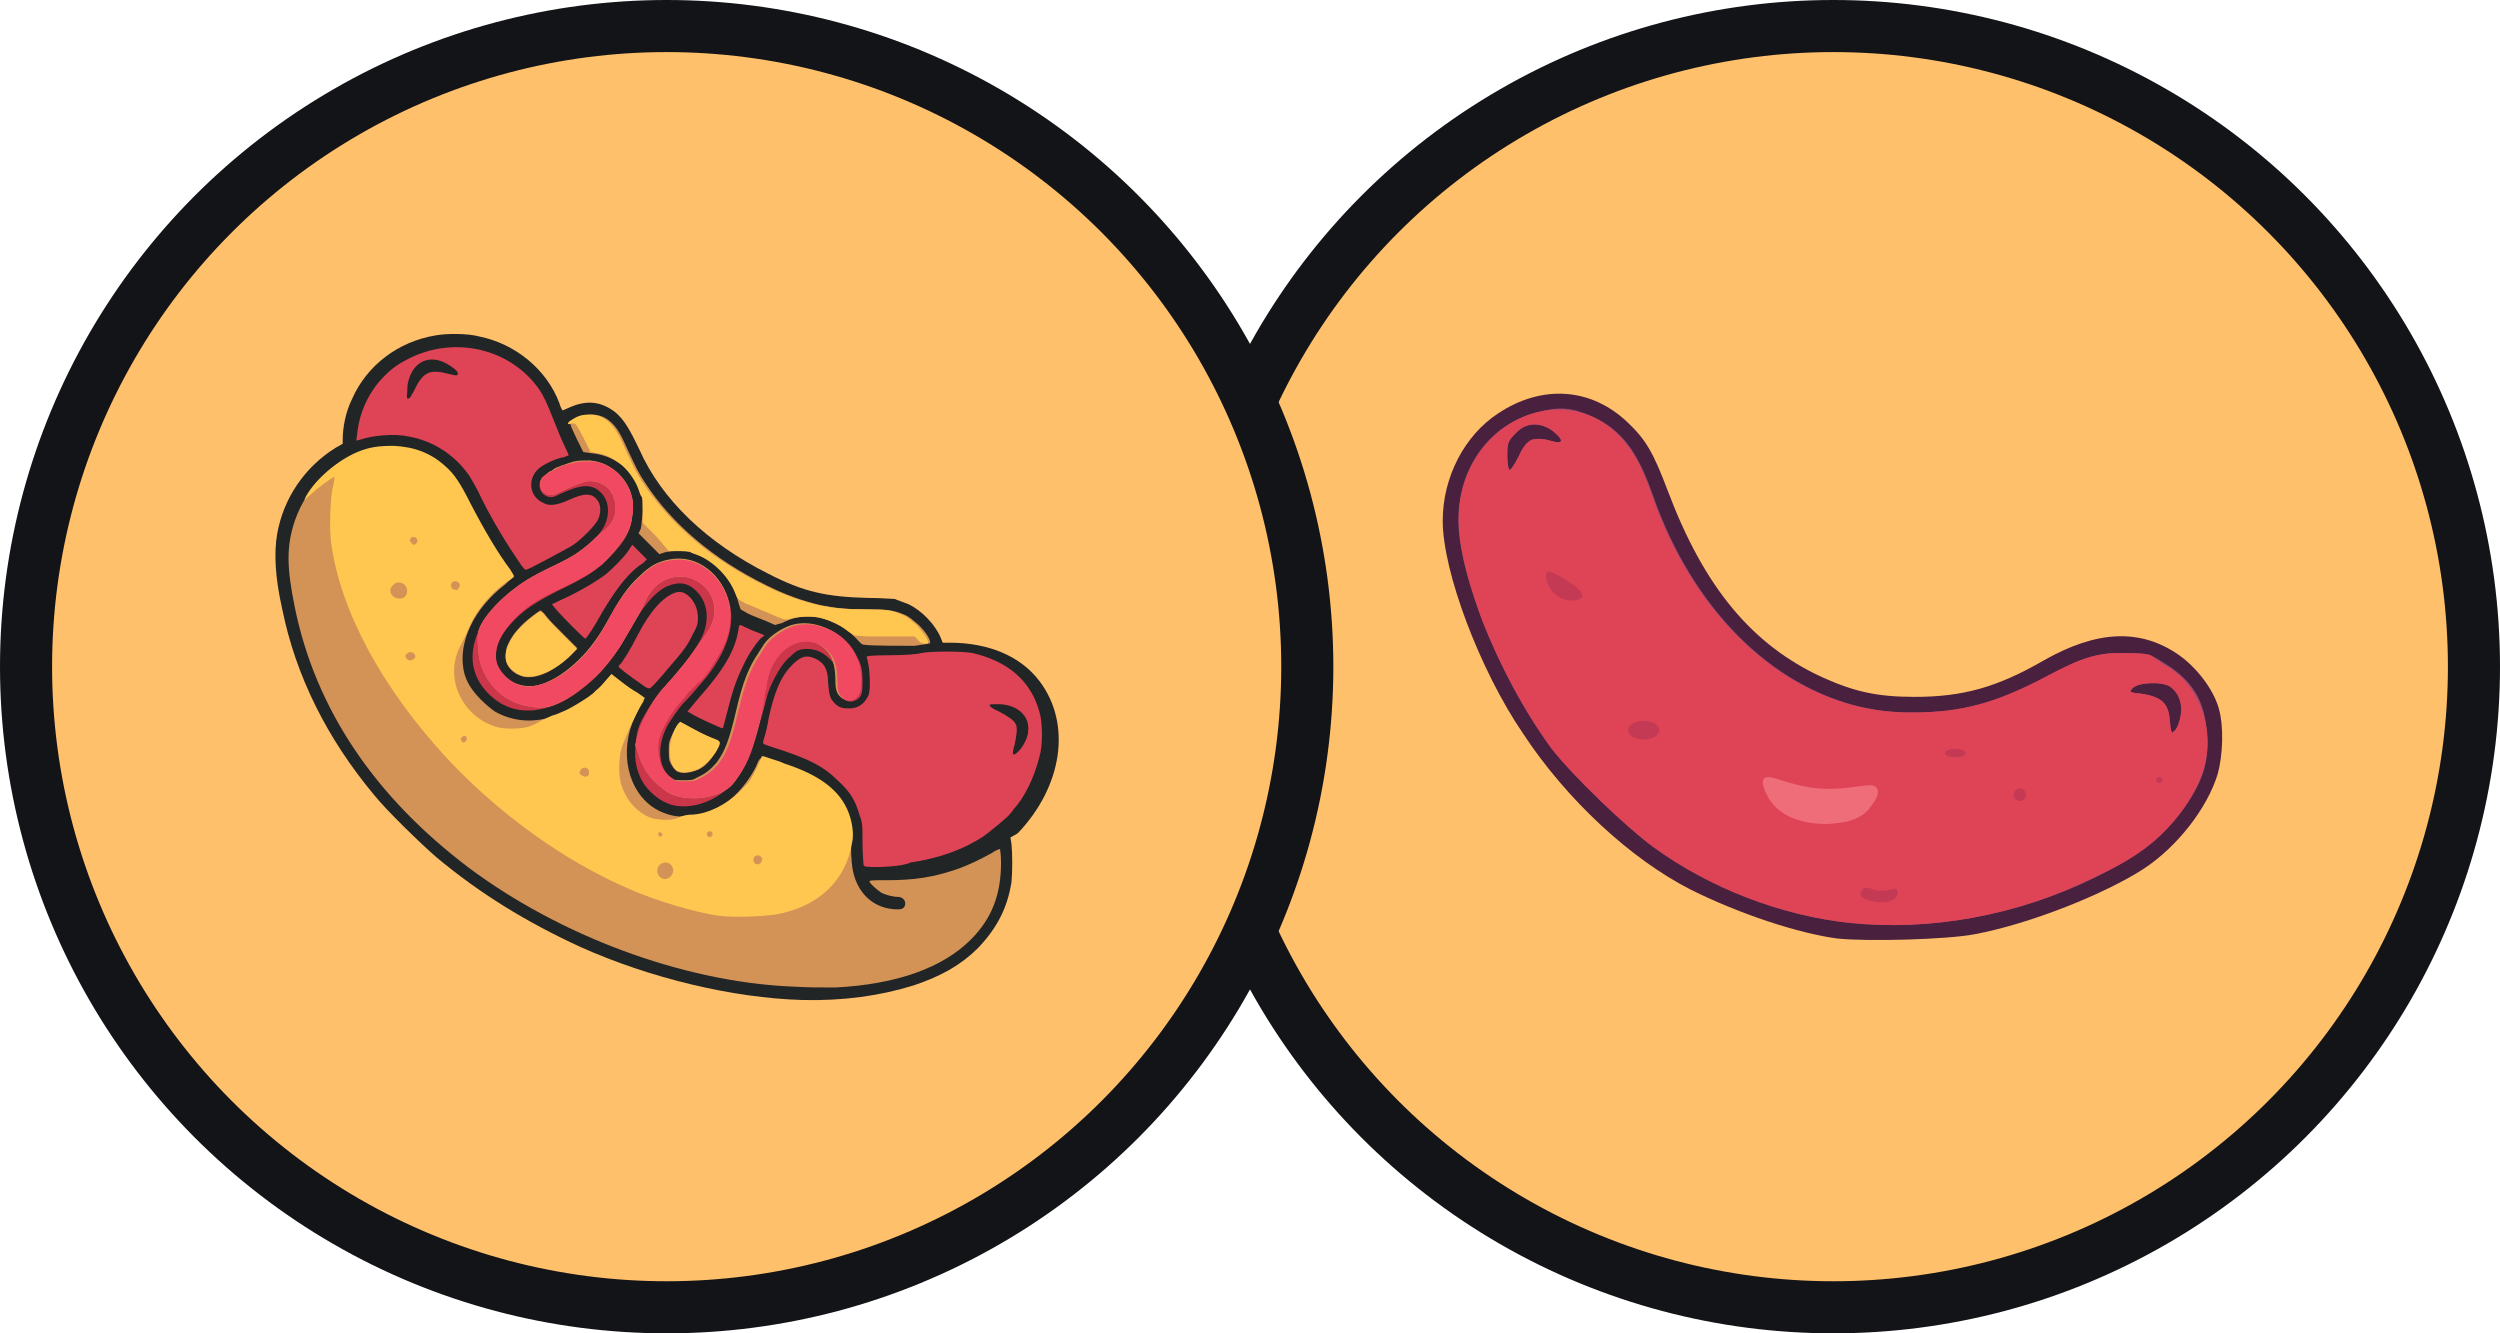 <?xml version="1.0" encoding="utf-8"?>
<!-- Generator: Adobe Illustrator 24.0.1, SVG Export Plug-In . SVG Version: 6.00 Build 0)  -->
<svg version="1.1" id="Layer_1" xmlns="http://www.w3.org/2000/svg" xmlns:xlink="http://www.w3.org/1999/xlink" x="0px" y="0px"
	 width="240px" height="128px" viewBox="0 0 240 128" style="enable-background:new 0 0 240 128;" xml:space="preserve">
<style type="text/css">
	.st0{fill:#FFC06C;stroke:#131417;stroke-width:5;stroke-miterlimit:10;}
	.st1{fill:#49203D;}
	.st2{fill:#984C72;}
	.st3{fill:#DF4456;}
	.st4{fill:#C43A54;}
	.st5{fill:#EF6D79;}
	.st6{fill:#212526;}
	.st7{fill:#CC364B;}
	.st8{fill:#D39256;}
	.st9{fill:#FFC74F;}
	.st10{fill:#F24962;}
</style>
<circle class="st0" cx="176" cy="64" r="61.5"/>
<circle class="st0" cx="64" cy="64" r="61.5"/>
<g id="layer101_1_">
	<path class="st1" d="M176.4,90.1c-3.8-0.5-9.5-2.4-14.1-4.7c-5.7-2.9-11.9-8.6-16.1-15c-4.1-6-7.7-15.5-7.7-20.4
		c0-4.2,2.1-8.2,5.3-10.3c4.2-2.8,8.9-2.5,12.4,0.8c1.8,1.7,2.5,2.9,3.9,6.6c3.5,9.3,8.1,14.8,14.8,17.9c3.1,1.4,5.3,1.9,8.9,1.9
		c4.6,0,7.9-0.9,12.4-3.5c5.1-2.9,9.3-3.1,13-0.5c1.7,1.2,3.3,3.3,3.8,5.1c0.5,1.7,0.4,4.5-0.1,6.3c-1,3.3-3.9,7-7.1,9.1
		c-3.7,2.4-10.9,5.3-16.3,6.3C186.8,90.2,179.3,90.4,176.4,90.1z"/>
</g>
<g id="layer102_1_">
	<path class="st2" d="M177.6,88.6c-6.6-0.7-13.4-3.3-18.9-7.3c-2.6-1.9-7.8-6.9-9.8-9.5c-4.3-5.8-8.1-14.6-8.8-20.3
		s2.4-10.6,7.4-11.9c2.2-0.6,3.4-0.5,5.4,0.4c2.8,1.3,4.3,3.3,5.8,7.6c3.8,10.8,11.3,18.3,20.1,20.3c1.4,0.3,2.9,0.5,4.8,0.5
		c4.8,0,8.1-0.9,13-3.5c3.4-1.8,4.9-2.3,7.6-2.2c2.2,0,2.2,0.1,3.8,1.1c2.8,1.8,3.8,3.9,3.9,7.2c0.1,2.3-0.5,4-1.9,6.1
		c-2.1,3.1-4.4,4.9-8.8,7.1C193.7,87.9,185.3,89.4,177.6,88.6z M209.3,68.9c0.3-1.2-0.1-2.4-1-3c-0.8-0.5-3.1-0.4-3.6,0.2
		c-0.3,0.3-0.3,0.4,0.9,0.5c1.9,0.3,2.6,0.9,2.7,2.6c0.1,1.1,0.2,1.3,0.4,1C208.9,70.1,209.2,69.5,209.3,68.9z M147.1,42.2
		c0.4-0.1,1-0.1,1.7,0.1c1.3,0.4,1.4,0,0.3-0.9c-1.2-0.9-2.6-0.9-3.6,0.2c-0.7,0.7-0.8,0.9-0.8,2.1c0,0.7,0.1,1.4,0.2,1.4
		c0.1,0.1,0.5-0.5,0.9-1.3C146.2,42.9,146.6,42.4,147.1,42.2z"/>
</g>
<g id="layer103_1_">
	<path class="st3" d="M177.6,88.6c-6.6-0.7-13.4-3.3-18.9-7.3c-2.6-1.9-7.8-6.9-9.8-9.5c-2.6-3.6-4.9-7.9-6.6-12.2
		c-2.6-7.1-2.9-10.9-1.2-14.6c2.9-6,10.2-7.6,14.4-3.1c1.3,1.4,2.1,2.8,3.1,5.7c3.8,10.8,11.3,18.3,20.1,20.3
		c1.4,0.3,2.9,0.5,4.8,0.5c4.8,0,8.1-0.9,13-3.5c3.4-1.8,4.9-2.3,7.7-2.2c1.3,0,2.3,0.1,2.4,0.3c0.1,0.1,0.6,0.4,1.1,0.8
		c2.2,1.1,3.6,3.3,4.1,5.9c0.6,3.3-0.8,6.7-3.8,9.9c-1.6,1.7-3.6,3.1-6.9,4.6C193.7,87.9,185.3,89.4,177.6,88.6z M209.3,68.9
		c0.3-1.2-0.1-2.4-1-3c-0.8-0.5-3.1-0.4-3.6,0.2c-0.3,0.3-0.3,0.4,0.9,0.5c1.9,0.3,2.6,0.9,2.7,2.6c0.1,1.1,0.2,1.3,0.4,1
		C208.9,70.1,209.2,69.5,209.3,68.9z M147.1,42.2c0.4-0.1,1-0.1,1.7,0.1c1.3,0.4,1.4,0,0.3-0.9c-1.2-0.9-2.6-0.9-3.6,0.2
		c-0.7,0.7-0.8,0.9-0.8,2.1c0,0.7,0.1,1.4,0.2,1.4c0.1,0.1,0.5-0.5,0.9-1.3C146.2,42.9,146.6,42.4,147.1,42.2z"/>
</g>
<path class="st4" d="M150.4,55.7c0.3,0.2,1.7,1.1,1.5,1.6c-0.2,0.4-1.5,0.6-2.4-0.1c-0.9-0.6-1.3-1.9-1-2.3
	C148.8,54.7,150.1,55.5,150.4,55.7z"/>
<path class="st5" d="M180.2,75.7c0.4,0.7-0.8,1.9-0.8,2c-1.2,1.3-2.9,1.3-3.9,1.4c-0.6,0-4,0.1-5.6-2.3c-0.1-0.2-0.9-1.4-0.6-2
	c0.5-0.7,2.3,0.7,5.5,0.9C178,75.9,179.8,74.9,180.2,75.7z"/>
<circle class="st4" cx="193.9" cy="76.3" r="0.6"/>
<ellipse class="st4" cx="157.8" cy="70.1" rx="1.5" ry="0.9"/>
<ellipse class="st4" cx="187.7" cy="72.3" rx="1" ry="0.4"/>
<path class="st4" d="M182.1,85.4c0.1,0.1,0.1,0.4,0,0.6c-0.4,0.8-1.7,0.6-1.9,0.6c-0.5-0.1-1.5-0.3-1.6-0.7c0-0.2,0.1-0.4,0.3-0.6
	c0.4-0.3,0.8,0.2,1.5,0.2C181.4,85.6,182,85.1,182.1,85.4z"/>
<circle class="st4" cx="207.3" cy="74.9" r="0.3"/>
<g id="layer101">
	<path class="st6" d="M77,96c-6.7-0.2-14.6-2.1-21.3-5.1c-5.2-2.4-9.6-5.1-13.8-8.6c-1.5-1.3-4.8-4.5-6-6
		c-4.5-5.4-7.5-11.4-8.8-17.8c-0.7-3.1-0.8-5.4-0.5-7.2c0.6-3.5,2.7-6.5,5.6-8.3l0.7-0.4v-0.4c0-1.2,0.3-2.7,0.9-3.9
		c1.4-3.2,4.4-5.5,8-6.1c1.1-0.2,3.1-0.2,4.2,0.1c3.5,0.7,6.5,3.2,7.7,6.4c0.1,0.4,0.3,0.7,0.3,0.7c0,0,0.3-0.1,0.7-0.3
		c1.6-0.7,3-0.6,4.4,0.5c0.8,0.7,1.3,1.5,2.3,3.6c2.1,4.7,6.4,8.9,12.4,11.9c3.3,1.7,5.5,2.2,9.5,2.3c1.2,0,2.3,0.1,2.6,0.1
		c0.2,0.1,0.8,0.3,1.3,0.5c1.3,0.6,2.6,2,3.1,3.2l0.2,0.5h0.7c3.7,0,6.8,1.3,8.6,3.7c3.1,4.1,2.2,10.1-2.1,14.6L97,80.4l0.1,0.6
		c0.1,1,0.1,2.7,0,3.7c-0.4,2.5-1.4,4.4-3.2,6.3c-1.6,1.6-3.5,2.7-6.2,3.6C84.5,95.6,80.9,96.1,77,96z"/>
</g>
<g id="layer102">
	<path class="st3" d="M83.2,83.2c-0.2,0-0.3-0.1-0.3-0.2c0-0.1-0.1-1-0.1-2.1c0-1.7,0-1.9-0.3-2.7c-0.4-1.4-0.9-2.2-2.1-3.3
		c-1.3-1.3-2.7-2-5.4-2.9c-0.9-0.3-1.6-0.5-1.7-0.6c-0.1-0.1,0-0.3,0.1-0.7c0.1-0.3,0.3-1.1,0.4-1.8c0.5-2.3,1.1-3.8,2-4.8
		c0.9-1,1.5-1.3,2.4-0.9c0.9,0.4,1.3,1,1.3,2.4c0.1,0.9,0.1,1.1,0.3,1.5c0.4,0.6,0.8,0.9,1.5,0.9c1,0.1,1.7-0.4,2.1-1.3
		c0.2-0.7,0.1-2.8-0.2-3.6c-0.1-0.1,0.2-0.2,2.3-0.2c1.4,0,2.6-0.1,2.9-0.2c0.9-0.2,4.1-0.2,5,0c3.4,0.8,5.6,2.7,6.4,5.7
		c0.3,1,0.3,3.2,0,4.2c-0.5,2-1.4,3.9-2.5,5.1c-0.2,0.3-0.4,0.5-0.4,0.5c0,0.1-1.8,1.6-2.5,2.1c-2,1.3-4.3,2.1-7,2.5
		C86.7,83.2,84,83.3,83.2,83.2z M97.8,72.1c0.4-0.4,0.9-1.3,0.9-1.9c0.2-1.5-1.1-2.6-2.9-2.6c-0.6,0-0.8,0-0.8,0.1
		c0,0.1,0.2,0.3,0.9,0.6c0.9,0.5,1.4,0.8,1.6,1.2c0.2,0.3,0.1,1.1-0.1,2C97.1,72.5,97.2,72.7,97.8,72.1z"/>
	<path class="st3" d="M67.7,69.2c-0.9-0.4-1.7-0.9-1.7-0.9s0.5-0.6,1-1.2c2.5-2.8,3.6-4.7,3.9-6.7c0-0.2,0.1-0.4,0.1-0.4
		c0,0,0.2,0,0.5,0.2c0.3,0.1,0.8,0.4,1.2,0.5l0.7,0.3L73,61.3c-0.6,0.7-1.2,1.6-1.7,2.7c-0.6,1.2-1,2.4-1.5,4.4
		c-0.2,0.8-0.4,1.5-0.4,1.5C69.4,70,68.6,69.6,67.7,69.2z"/>
	<path class="st3" d="M61.6,65.7c-1.3-0.9-2.2-1.6-2.2-1.7c0-0.1,0-0.1,0.1-0.2c0.2-0.1,1.1-1.6,1.7-2.8c1.3-2.5,2.5-3.7,3.6-4.1
		c0.6-0.2,1,0,1.5,0.5c0.5,0.6,0.7,1.2,0.7,2c0,0.5-0.1,0.8-0.5,1.5c-0.5,1.1-1,1.7-2.3,3.2c-0.5,0.6-1.1,1.3-1.3,1.5
		c-0.2,0.2-0.4,0.4-0.4,0.4C62.3,66.2,62,66,61.6,65.7z"/>
	<path class="st3" d="M54.9,60.1C53.7,58.9,53,58.1,53,58c0,0,0.8-0.4,1.7-0.8c1.6-0.8,2.7-1.5,3.5-2.1c0.7-0.6,1.7-1.6,2.1-2.2
		l0.4-0.6l0.7,0.7c0.4,0.4,0.7,0.7,0.7,0.7S62,53.8,61.8,54c-1.4,0.9-2.5,2.3-4,4.8c-0.7,1.3-1.5,2.5-1.6,2.5
		C56.1,61.3,55.6,60.8,54.9,60.1z"/>
	<path class="st3" d="M50,54.2c-1.3-1.9-2.6-4-3.8-6.4c-0.4-0.9-1-1.9-1.2-2.2c-1.4-2-3.5-3.3-5.8-3.7c-1.3-0.3-3.4-0.1-4.6,0.3
		l-0.4,0.1l0.1-0.7c0.2-2,1.1-4,2.6-5.5c0.8-0.8,1.4-1.2,2.4-1.7c4.4-2.2,9.7-0.9,12.4,2.9c0.5,0.7,0.8,1.4,1.4,2.9
		c0.3,0.7,0.7,1.8,1,2.4c0.3,0.6,0.5,1.1,0.5,1.1c0,0-0.2,0.1-0.5,0.2C53.3,44,52,44.7,51.7,45c-1.1,1-0.9,2.7,0.5,3.3
		c0.5,0.3,1.3,0.2,2.4-0.3c1.5-0.7,2.3-0.7,2.8,0.1c0.3,0.4,0.3,1.2,0,1.8c-0.3,0.6-1.7,2-2.5,2.5c-0.7,0.4-4.2,2.3-4.4,2.3
		C50.4,54.7,50.2,54.5,50,54.2z M39.3,38.2c0.1,0,0.2-0.3,0.4-0.6c0.9-1.9,1.5-2.2,3.4-1.7c0.5,0.1,0.7,0.2,0.8,0.1
		c0.2-0.2-0.1-0.5-0.7-0.9c-1.8-1.2-3.5-0.5-4,1.5c-0.1,0.3-0.1,0.8-0.1,1C39,38.2,39.1,38.4,39.3,38.2z"/>
</g>
<g id="layer103">
	<path class="st7" d="M64.6,77.3c-1.2-0.3-2.4-1.3-3-2.4c-0.5-1-0.7-1.9-0.6-3.2c0.1-1.3,0.2-1.9,0.9-3.1c0.4-0.7,1.1-1.8,1.6-2.4
		c0.1-0.1,0.3-0.3,0.4-0.4c0.3-0.3,1.2-1.3,1.3-1.5c0.7-0.8,2-2.6,2.3-3.4c0.6-1.5,0.4-3-0.5-4c-0.9-1-1.8-1.1-3-0.6
		c-1.2,0.6-2.3,1.9-3.6,4.3c-1.1,1.9-1.8,3-3.2,4.4c-2.1,2-4,3-6.1,3.2c-1.6,0.1-3-0.4-4.2-1.6c-1.3-1.3-1.8-2.9-1.4-4.7
		c0.4-1.8,1.6-3.5,3.4-5c0.7-0.5,2.1-1.4,3.8-2.3c1-0.5,2.2-1.2,2.6-1.4c0.9-0.6,2.3-1.9,2.6-2.5c0.7-1.2,0.6-2.6-0.2-3.4
		c-0.9-0.9-1.9-0.8-3.9,0.1c-0.7,0.4-1,0.4-1.4,0.2c-0.6-0.3-0.8-1.1-0.4-1.6c0.3-0.4,1.7-1.1,2.8-1.4c0.7-0.2,1-0.2,1.7-0.2
		c0.7,0,0.9,0.1,1.5,0.3c1.1,0.5,2.2,1.7,2.5,2.8c0.4,1.3,0.2,2.8-0.4,4c-0.6,1.1-2.1,2.7-3.5,3.6c-0.5,0.3-1.7,1-2.8,1.5
		c-2.4,1.2-3.4,1.9-4.4,2.9c-1.6,1.6-2.1,3.1-1.6,4.5c0.4,1,1.6,1.8,2.7,1.9c1.7,0.1,4.2-1.3,5.9-3.4c0.7-0.9,1.3-1.8,2.1-3.1
		c0.9-1.6,1.5-2.5,2.4-3.4c0.8-0.9,1.3-1.3,2.2-1.7c3-1.5,6.3,0.4,7,3.9c0.4,2-0.4,4.4-2.2,6.7c-0.4,0.5-2.2,2.6-2.3,2.6
		c-0.2,0.2-1.3,1.7-1.6,2.3c-1.2,2.4-0.6,4.8,1.3,5.3c1.1,0.3,2.9-0.6,3.8-1.9c0.7-1.1,1.1-2,1.7-4.7c0.5-2.2,0.9-3.1,1.5-4.4
		c1.4-2.9,3.4-4.2,5.6-4.1c1.8,0.1,3.5,1.3,4.3,2.9c0.5,0.9,0.6,1.4,0.6,2.6c0,1.1-0.1,1.4-0.6,1.7c-0.4,0.2-0.7,0.2-1.1,0
		c-0.5-0.3-0.5-0.5-0.6-1.6c-0.1-1.2-0.2-1.7-0.8-2.3c-0.6-0.6-1.3-1-2.2-1c-0.7,0-1,0.1-1.6,0.7c-0.8,0.6-1.7,2.2-2.2,3.6
		c-0.1,0.4-0.4,1.6-0.7,2.6c-0.7,2.7-1.1,3.9-2,5.2C69.5,76.6,66.8,77.8,64.6,77.3z"/>
</g>
<g id="layer104">
	<path class="st8" d="M75.8,94.7c-10.4-0.5-22.1-4.9-30.8-11.4c-9-6.8-14.7-15.2-16.7-25c-0.8-3.9-0.8-5.9,0-8.3
		c1.2-3.5,4.2-6.3,7.5-7c1-0.2,2.8-0.1,3.7,0.1c1.4,0.4,2.3,0.9,3.2,1.8c0.8,0.7,1.4,1.6,2.3,3.4c1.4,2.7,2.7,4.9,3.9,6.5
		c0.2,0.3,0.4,0.6,0.4,0.6c0,0-0.4,0.3-0.8,0.7c-3,2.3-4.5,5.5-4,8.2c0.2,1.1,0.8,2,1.7,2.9c0.4,0.4,1,0.9,1.3,1.1
		c3,1.7,6.7,0.9,10.1-2.3l1-0.9l0.9,0.6c0.5,0.4,1.2,0.9,1.6,1.1l0.7,0.5l-0.2,0.3c-0.5,0.8-0.6,1.1-0.9,1.8
		c-1.3,3.5-0.1,7.2,2.7,8.5c0.9,0.4,1.5,0.5,2.4,0.5c1.8,0,3.7-0.9,5-2.3c0.7-0.7,1.6-2,1.9-2.8c0.1-0.3,0.3-0.5,0.3-0.5
		c0,0,0.3,0.1,0.7,0.2c0.3,0.1,1,0.3,1.4,0.5c3.7,1.2,5.7,2.9,6.4,5.3c0.1,0.4,0.2,1,0.2,2.4c0,1.3,0.1,2,0.2,2.5
		c0.5,2.2,2.1,3.6,4.3,3.6c0.5,0,0.7-0.2,0.7-0.6c0-0.3-0.3-0.6-0.7-0.6c-0.5,0-1.2-0.2-1.6-0.4c-0.3-0.2-0.9-0.7-1.1-1
		c-0.1-0.2,0-0.2,1.7-0.2c2.6,0,4.4-0.3,6.5-1c1.2-0.4,2.4-1,3.5-1.6c0.4-0.3,0.8-0.4,0.8-0.4c0,0,0.1,0.6,0.1,1.3
		c0,3.1-0.9,5.4-2.9,7.4c-2.7,2.7-7.1,4.3-13,4.6C78.2,94.8,77.8,94.8,75.8,94.7z"/>
	<path class="st8" d="M65.3,76.5c-0.8-0.2-1.1-0.3-1.8-0.9c-1-0.7-1.9-2-2.2-3.2c-0.1-0.3-0.2-0.7-0.3-0.8C61,71.4,61,71.4,61.4,70
		c0.3-0.8,0.9-2,1.5-2.9c0.3-0.4,1.1-1.4,1.9-2.3c1.2-1.4,1.8-2.2,3.1-4.1c1.4-2,0.6-4.4-1.6-5.2c-0.6-0.2-1.6-0.2-2.3,0.1
		c-0.8,0.3-1.6,1.1-2,2c-0.5,1.1-0.6,1.3-2.2,4c-0.3,0.6-1.3,1.9-2.1,2.8c-0.6,0.7-2.1,1.9-3,2.5c-1.6,1-2.5,1.2-4,0.9
		c-2.2-0.4-3.9-1.9-4.6-4.2c-0.2-0.8-0.3-2.2-0.2-2.9c0.3-1.4,2.5-3.7,4.8-5.1c0.7-0.4,1-0.6,2.9-1.5c1.3-0.6,2.3-1.3,3.2-2.1
		c0.4-0.4,0.9-0.8,1.1-1c0.8-0.6,1.2-1.3,1.2-2.2c0-0.7-0.2-1.3-0.6-1.8c-0.6-0.7-1.7-1-2.5-0.7c-0.4,0.1-2.1,0.8-2.4,1
		C53,47.7,52.2,47.5,52,47c-0.2-0.4-0.2-0.9,0.1-1.2c0.1-0.1,0.4-0.3,0.6-0.5c0.3-0.1,0.5-0.3,0.5-0.3c0.1-0.1,1.2-0.5,1.9-0.7
		c0.5-0.1,0.9-0.1,1.5-0.1c1,0.1,1.8,0.4,2.7,1.2c1.1,1,1.7,2.5,1.4,4.1c-0.1,0.9-0.3,1.5-0.8,2.2c-0.4,0.6-2,2.5-2.2,2.5
		c0,0-0.3,0.2-0.7,0.5c-0.5,0.4-1.3,0.8-2,1.2c-0.1,0-0.8,0.4-1.7,0.8c-2,1-2.8,1.5-3.9,2.6c-1.3,1.4-1.9,2.4-1.9,3.7
		c0,0.5,0.1,0.7,0.3,1.1c0.7,1.3,2.2,2,3.8,1.7c2.2-0.5,5-3,6.5-5.8c1.4-2.5,2-3.5,3.3-4.7c1-1,1.8-1.4,2.9-1.6
		c2.6-0.5,5.1,1.4,5.7,4.3c0.2,0.9,0.1,2-0.2,2.8c-0.3,1-1.1,2.5-1.8,3.3c-0.3,0.4-0.6,0.9-0.7,0.9c0,0.1-0.2,0.3-0.4,0.4
		c-0.2,0.1-0.3,0.3-0.3,0.3s-0.2,0.2-0.4,0.4c-0.2,0.2-0.4,0.3-0.4,0.4s-0.2,0.3-0.4,0.5c-1.1,1.2-2,2.7-2.3,3.8
		c-0.2,0.6-0.1,1.6,0.1,2.3c0.1,0.5,0.6,1.2,1.1,1.5c0.4,0.3,0.4,0.3,1.3,0.3c0.8,0,0.9,0,1.4-0.3c0.7-0.3,1.3-0.8,1.8-1.4
		c0.8-1.1,1.2-2.1,1.9-5.1c0.6-2.6,1.2-4.1,2.1-5.4c0.1-0.2,0.4-0.6,0.5-0.8c0.6-0.9,2-1.8,3.1-2c2.1-0.4,4.6,0.9,5.5,2.8
		c0.4,0.8,0.5,1.2,0.6,2.3c0,0.6,0,0.9-0.1,1.3c-0.3,0.8-1,1.1-1.6,0.7c-0.4-0.3-0.6-0.7-0.6-1.5c0-1.7-0.3-2.6-1.1-3.3
		c-0.6-0.5-1.2-0.7-2-0.7c-1.9,0.1-3.4,1.9-3.7,4.2c0,0.3-0.1,0.7-0.2,0.9C73.5,67,73.2,68,73,69c-0.7,2.8-1.3,4.3-2.1,5.5
		c-0.2,0.3-0.4,0.6-0.5,0.7c-0.3,0.4-1,0.9-1.8,1.1C67.6,76.7,66.2,76.7,65.3,76.5z"/>
	<path class="st8" d="M65.1,74.1c-0.3-0.1-0.7-0.7-0.8-1c-0.1-0.2-0.1-0.7-0.1-1.2c0-0.7,0.1-0.9,0.4-1.5c0.2-0.4,0.4-0.8,0.5-0.9
		l0.2-0.2l1.3,0.7c0.7,0.4,1.6,0.8,1.9,0.9c0.7,0.3,0.7,0.3,0.2,1.3c-0.5,0.8-1,1.4-1.7,1.7C66.2,74.2,65.6,74.3,65.1,74.1z"/>
	<path class="st8" d="M49.8,64.8c-0.5-0.2-0.9-0.6-1.1-1c-0.2-0.4-0.2-1.3,0-1.8c0.3-0.7,0.7-1.3,1.4-2c0.6-0.6,1.7-1.4,1.8-1.4
		c0,0,0.3,0.2,0.5,0.5c0.2,0.3,1,1.1,1.7,1.8l1.3,1.3L54.7,63C52.9,64.7,51,65.4,49.8,64.8z"/>
	<path class="st8" d="M83,61.9c-0.3,0-0.4-0.2-0.8-0.6c-1.2-1.3-2.9-2.1-4.6-2.1c-0.9,0-1.5,0.1-2.5,0.6L74.4,60l-0.9-0.4
		c-0.5-0.2-1.3-0.5-1.7-0.7l-0.7-0.4l-0.2-0.6c-0.6-2.5-2.1-4.2-4.3-4.8c-0.7-0.2-0.9-0.2-1.7-0.2c-0.5,0-1.1,0.1-1.3,0.2l-0.3,0.1
		l-1-1l-1-1l0.2-0.4c0.1-0.3,0.1-0.8,0.2-1.7c0-1.1,0-1.3-0.2-1.9c-0.7-2.1-2.5-3.5-4.8-3.7l-0.7-0.1l-0.6-1.2
		c-0.8-1.7-0.8-1.6-0.3-1.9c0.6-0.4,1-0.5,1.7-0.5c1.3,0,2.3,0.8,3.1,2.6c1.2,2.6,1.4,3,2,3.9c2.6,4,6.6,7.4,11.7,9.9
		c1.8,0.9,3.5,1.5,5.2,1.9c1.5,0.3,2.6,0.4,4.6,0.4c2,0,2.4,0.1,3.4,0.5c0.5,0.2,0.8,0.5,1.4,1c0.6,0.6,1.1,1.3,1.1,1.7
		c0,0.1-0.2,0.1-1.5,0.3C86.8,62,83.5,62,83,61.9z"/>
</g>
<g id="layer105">
	<path class="st9" d="M68.9,87.9c-2.1-0.3-5.9-1.4-8.6-2.6c-6.2-2.7-12.3-7.1-17.3-12.4c-6.3-6.8-10.3-14.2-11.2-20.7
		c-0.2-1.4-0.1-4.1,0.1-5.2c0.1-0.4,0.2-0.9,0.2-1c0-0.1,0-0.2,0-0.2c-0.2,0-1.7,1.1-2.3,1.7L29.2,48l0.2-0.4c0.9-1.6,3-3.4,4.9-4.2
		c1.2-0.5,2.1-0.6,3.5-0.6c2,0.1,3.6,0.7,5,2c0.8,0.7,1.4,1.6,2.3,3.4c1.4,2.7,2.7,4.9,3.9,6.5c0.3,0.5,0.4,0.6,0.3,0.7
		c-0.1,0.1-0.4,0.3-0.7,0.5c-1.3,0.9-2.8,2.6-3.4,4c-0.2,0.4-0.4,0.9-0.5,1.1c-0.1,0.2-0.3,0.6-0.5,1c-1.6,3,0.1,6.8,3.5,7.8
		c0.7,0.2,2.1,0.2,2.9,0c0.3-0.1,0.9-0.3,1.3-0.6c0.4-0.2,0.9-0.4,1.1-0.5c0.4-0.1,0.6-0.2,1.5-0.6c0.6-0.3,1.9-1.1,2.4-1.5
		c0.2-0.2,0.3-0.3,0.3-0.3c0,0,0.4-0.3,0.8-0.8l0.7-0.8l0.9,0.7c0.5,0.4,1.2,0.9,1.6,1.1l0.7,0.5l-0.2,0.4c-0.6,1-1.9,3.8-2.1,4.7
		c-0.2,0.9-0.2,2.3,0,3.1c0.4,1.4,1.3,2.5,2.4,3.1c0.6,0.3,0.8,0.3,1.6,0.4c0.8,0,1,0,1.5-0.2c0.4-0.2,0.9-0.3,1.4-0.3
		c1.5-0.1,3.1-0.9,4.4-2.1c0.4-0.4,0.9-0.9,1.1-1.2c0.3-0.4,1.1-2.1,1.1-2.2c0-0.2,0.2-0.1,0.8,0.1c0.3,0.1,1,0.3,1.4,0.5
		c3.4,1.1,5.4,2.6,6.2,4.8c0.3,0.8,0.5,2,0.3,2.8c-0.6,3.7-3.3,6.2-7.4,6.9C72.9,88,70.3,88.1,68.9,87.9z M64.4,84.1
		c0.5-0.5,0.1-1.3-0.5-1.3c-0.4,0-0.8,0.3-0.8,0.8c0,0.4,0.3,0.8,0.8,0.8C64.1,84.3,64.3,84.3,64.4,84.1z M73.1,82.7
		c0.1-0.2,0.1-0.3,0-0.4c-0.2-0.3-0.6-0.2-0.7,0c-0.1,0.2-0.1,0.2,0,0.5C72.6,83.1,73,83,73.1,82.7z M68.3,80.3
		c0.2-0.1,0.1-0.5-0.1-0.5c-0.3,0-0.4,0.2-0.3,0.4C68,80.4,68.1,80.4,68.3,80.3z M63.6,80.1c0-0.1-0.1-0.1-0.2-0.2
		c-0.2,0-0.2,0-0.2,0.2s0,0.2,0.2,0.2C63.5,80.3,63.6,80.2,63.6,80.1z M56.4,74.5c0.2-0.1,0.2-0.6,0-0.7c-0.2-0.2-0.6-0.1-0.7,0.2
		c-0.1,0.2-0.1,0.3,0.1,0.4C56.1,74.6,56.2,74.6,56.4,74.5z M44.8,71c0.1-0.3-0.2-0.5-0.5-0.2c-0.1,0.1-0.1,0.2,0,0.3
		C44.4,71.4,44.7,71.3,44.8,71z M39.8,63.2c0.1-0.2,0.1-0.2,0-0.4c-0.1-0.1-0.2-0.2-0.4-0.2c-0.1,0-0.3,0.1-0.4,0.2
		c-0.1,0.2-0.1,0.2,0,0.4c0.1,0.1,0.2,0.2,0.4,0.2C39.5,63.4,39.7,63.3,39.8,63.2z M38.7,57.4c0.1,0,0.2-0.2,0.3-0.3
		c0.4-0.9-0.7-1.6-1.3-0.9C37.1,56.8,37.8,57.7,38.7,57.4z M44,56.5c0.3-0.3,0.1-0.7-0.3-0.7c-0.4,0-0.5,0.4-0.3,0.7
		c0.1,0.1,0.2,0.1,0.3,0.1C43.8,56.7,44,56.6,44,56.5z M40,52.1c0.1-0.1,0.1-0.2,0-0.4c-0.1-0.2-0.5-0.2-0.6,0
		c-0.1,0.2-0.1,0.2,0.1,0.4C39.6,52.4,39.9,52.3,40,52.1z"/>
	<path class="st10" d="M65.3,76.5c-0.8-0.2-1.1-0.3-1.8-0.9c-1-0.7-1.9-2-2.2-3.2c-0.1-0.3-0.2-0.7-0.3-0.8C61,71.4,61,71.4,61.4,70
		c0.3-0.8,0.9-2,1.5-2.9c0.3-0.4,1.1-1.4,1.9-2.3c1.2-1.4,1.8-2.2,3.1-4.1c1.4-2,0.6-4.4-1.6-5.2c-0.6-0.2-1.6-0.2-2.3,0.1
		c-0.8,0.3-1.6,1.1-2,2c-0.5,1.1-0.6,1.3-2.2,4c-0.3,0.6-1.3,1.9-2.1,2.8c-0.6,0.7-2.1,1.9-3,2.5c-1.6,1-2.5,1.2-4,0.9
		c-2.2-0.4-3.9-1.9-4.6-4.2c-0.2-0.8-0.3-2.2-0.2-2.9c0.3-1.4,2.5-3.7,4.8-5.1c0.7-0.4,1-0.6,2.9-1.5c1.3-0.6,2.3-1.3,3.2-2.1
		c0.4-0.4,0.9-0.8,1.1-1c0.8-0.6,1.2-1.3,1.2-2.2c0-0.7-0.2-1.3-0.6-1.8c-0.6-0.7-1.7-1-2.5-0.7c-0.4,0.1-2.1,0.8-2.4,1
		C53,47.7,52.2,47.5,52,47c-0.2-0.4-0.2-0.9,0.1-1.2c0.1-0.1,0.5-0.4,0.9-0.6c0.4-0.2,0.8-0.4,0.8-0.4c0.1-0.1,0.5-0.2,1-0.3
		c0.7-0.2,1-0.2,1.8-0.2c0.7,0,0.9,0.1,1.5,0.3c0.4,0.2,0.9,0.5,1.2,0.8c1.1,1.1,1.7,2.5,1.4,4.1c-0.1,0.9-0.3,1.4-0.8,2.2
		c-0.4,0.6-2,2.4-2.1,2.5c0,0-0.3,0.2-0.7,0.5c-0.5,0.4-1.3,0.8-2,1.2c-0.1,0-0.8,0.4-1.7,0.8c-2,1-2.8,1.5-3.9,2.6
		c-1.3,1.4-1.9,2.4-1.9,3.7c0,0.5,0.1,0.7,0.3,1.1c0.5,0.9,1.5,1.7,2.6,1.8c1.4,0.1,3.4-0.8,5.1-2.5c1.2-1.2,1.9-2.2,2.8-3.9
		c1-1.9,1.7-2.8,2.8-3.9c1.2-1.2,1.9-1.6,3.1-1.8c2.6-0.5,5.1,1.4,5.7,4.3c0.2,0.8,0.1,2.1,0,2.4c0,0.1-0.1,0.4-0.2,0.7
		c-0.2,0.8-1,2.1-1.6,3c-0.3,0.4-0.6,0.9-0.7,0.9c0,0.1-0.2,0.3-0.4,0.4c-0.2,0.1-0.3,0.3-0.3,0.3s-0.2,0.2-0.4,0.4
		c-0.2,0.2-0.4,0.3-0.4,0.4c0,0-0.2,0.3-0.4,0.5c-1.1,1.2-2,2.7-2.3,3.8c-0.2,0.6-0.1,1.6,0.1,2.3c0.1,0.5,0.6,1.2,1.1,1.5
		c0.4,0.3,0.4,0.3,1.3,0.3c0.8,0,0.9,0,1.4-0.3c0.7-0.3,1.3-0.8,1.8-1.4c0.8-1.1,1.2-2.1,1.9-5.1c0.6-2.6,1.2-4.1,2.1-5.4
		c0.1-0.2,0.4-0.6,0.5-0.8c0.6-0.9,2-1.8,3.1-2c2.1-0.4,4.6,0.9,5.5,2.8c0.4,0.8,0.5,1.2,0.6,2.3c0,0.6,0,0.9-0.1,1.3
		c-0.3,0.8-1,1.1-1.6,0.7c-0.4-0.3-0.6-0.7-0.6-1.5c0-1.7-0.3-2.6-1.1-3.3c-0.6-0.5-1.2-0.7-2-0.7c-1.9,0.1-3.4,1.9-3.7,4.2
		c0,0.3-0.1,0.7-0.2,0.9C73.5,67,73.2,68,73,69c-0.7,2.8-1.3,4.3-2.1,5.5c-0.2,0.3-0.4,0.6-0.5,0.7c-0.3,0.4-1,0.9-1.8,1.1
		C67.6,76.7,66.2,76.7,65.3,76.5z"/>
	<path class="st9" d="M65,74c-1-0.6-0.9-3.2,0.1-4.5l0.2-0.2l1.3,0.7c0.7,0.4,1.6,0.8,1.9,0.9c0.6,0.2,0.6,0.3,0.6,0.5
		c-0.2,0.8-1.3,2.1-2.2,2.5C66.2,74.2,65.3,74.2,65,74z"/>
	<path class="st9" d="M50.2,64.9c-0.7-0.2-1.4-0.8-1.6-1.4c-0.3-0.9,0.4-2.4,1.6-3.5c0.5-0.5,1.5-1.3,1.7-1.3c0,0,0.3,0.2,0.5,0.5
		c0.2,0.3,1,1.1,1.7,1.8l1.3,1.3l-0.5,0.5C53.3,64.4,51.4,65.2,50.2,64.9z"/>
	<path class="st9" d="M88.1,61.4l-0.3-0.3l-1.7,0c-1,0-2.2,0-2.9,0L82,61l-0.6-0.4c-0.7-0.6-1.9-1.1-2.7-1.3
		c-0.8-0.2-2.2-0.1-2.8,0.1c-0.4,0.1-0.5,0.1-0.8,0c-0.6-0.2-2.8-1.2-3.6-1.5c-0.7-0.4-0.7-0.4-0.9-0.9c-0.6-1.6-2.1-3.1-3.6-3.7
		c-0.3-0.1-0.6-0.2-0.7-0.3c-0.1-0.1-0.6-0.1-1.2-0.1h-0.9L63,51.5l-1.3-1.3V49c0-0.7,0-1.3-0.1-1.3c-0.1-0.1-0.2-0.4-0.3-0.7
		c-0.3-0.9-1.1-2-1.8-2.5c-0.7-0.5-1.4-0.9-2.2-1l-0.6-0.1l-0.7-1.4c-0.8-1.5-0.7-1.4-1.3-1.3c-0.3,0.1-0.2-0.2,0.2-0.4
		c0.6-0.4,1-0.5,1.7-0.5c1.3,0,2.3,0.8,3.1,2.6c1.2,2.6,1.4,3,2,3.9c2.6,4,6.6,7.4,11.7,9.9c1.8,0.9,3.5,1.5,5.2,1.9
		c1.5,0.3,2.6,0.4,4.6,0.4c2,0,2.4,0.1,3.4,0.5c0.5,0.2,0.8,0.5,1.4,1c0.6,0.7,1.1,1.3,1.1,1.7c0,0.1-0.2,0.1-0.4,0.1
		C88.4,61.7,88.3,61.7,88.1,61.4z"/>
</g>
</svg>
